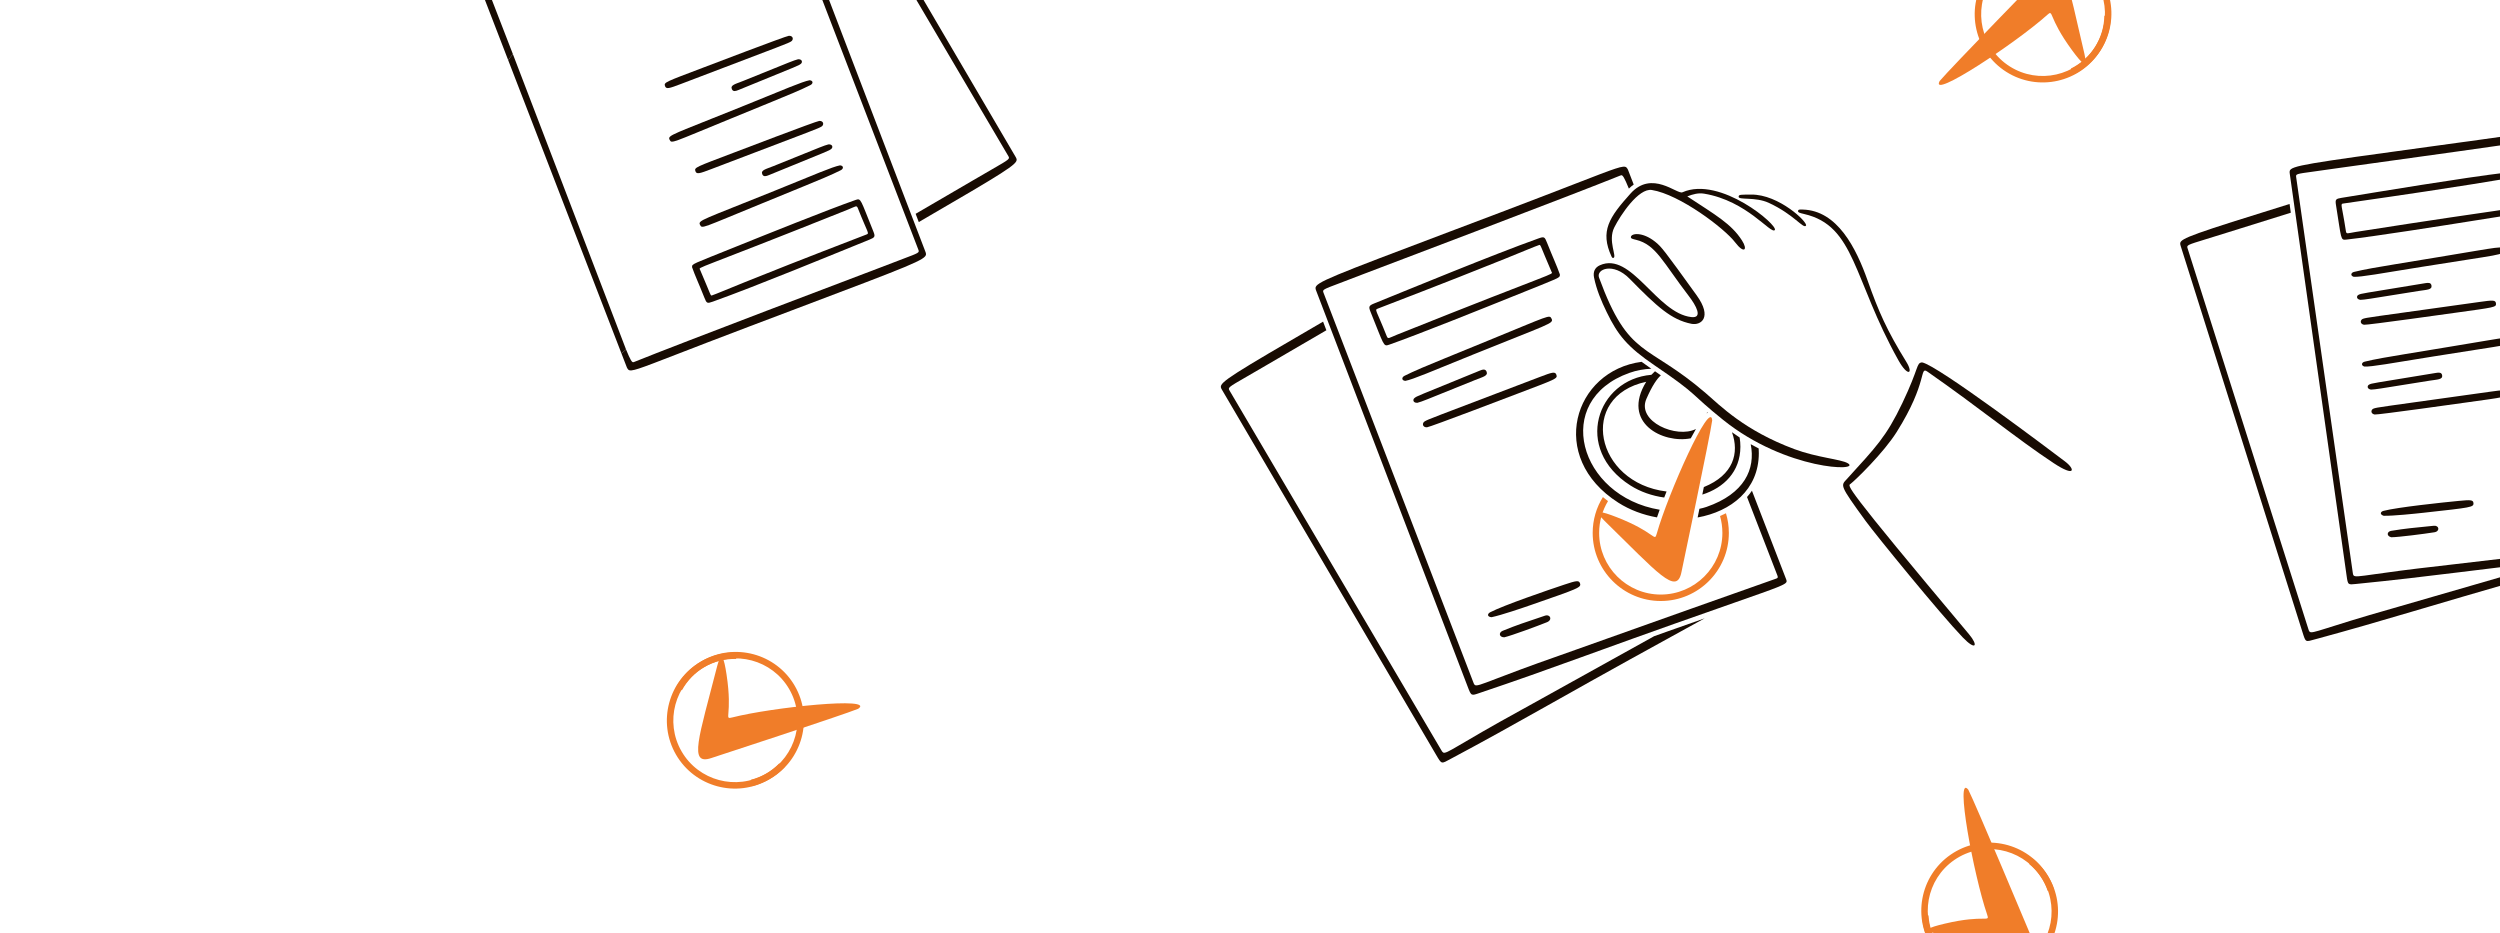 <svg width="600" height="224" viewBox="0 0 600 224" fill="none" xmlns="http://www.w3.org/2000/svg">
<g clip-path="url(#clip0_524_976)">
<path fill-rule="evenodd" clip-rule="evenodd" d="M317.538 77.194C295.697 89.893 292.801 91.675 293.01 92.948C293.043 93.149 293.153 93.337 293.278 93.554L344.584 181.016C345.331 182.284 345.643 182.873 346.075 182.982C346.507 183.089 347.059 182.718 348.284 182.066C355.698 178.121 363.04 174.042 370.356 169.918C387.009 160.532 397.694 154.671 404.505 150.933C406.301 149.948 407.828 149.11 409.124 148.395C406.516 149.31 403.591 150.34 400.314 151.503C400.312 151.505 400.241 151.53 400.106 151.578C399.672 151.734 398.583 152.123 396.989 152.691C385.604 159.005 371.718 166.718 367.019 169.328C365.965 169.912 365.373 170.242 365.375 170.24C349.426 178.984 347.2 181.064 346.36 180.606C346.193 180.515 346.081 180.324 345.926 180.064C345.907 180.031 295.066 93.694 295.082 93.72C294.665 93.015 294.803 92.936 299.096 90.464C300.325 89.756 301.896 88.852 303.891 87.68C303.905 87.672 310.036 84.104 318.329 79.262L317.538 77.194Z" fill="#180B02"/>
<path d="M374.374 65.875C374.363 66.775 374.634 66.474 363.271 71.064C356.558 73.776 340.216 80.343 333.38 82.734C331.98 83.225 332.217 82.966 328.925 74.836C328.404 73.551 328.545 73.337 329.866 72.802C338.708 69.221 357.982 61.251 369.158 57.248C370.624 56.724 370.717 56.812 371.289 58.254C372.769 61.975 373.623 63.731 374.374 65.875ZM369.388 58.805C366.706 59.747 362.977 61.641 330.72 74.049C329.816 74.397 330.256 74.198 332.803 80.648C333.138 81.496 333.317 81.112 335.246 80.34C374.359 64.695 372.709 66.018 372.374 65.243C369.563 58.725 369.784 58.667 369.387 58.806L369.388 58.805Z" fill="#180B02"/>
<path d="M337.285 91.41C336.325 91.333 336.372 90.533 337.096 90.188C340.295 88.663 338.49 89.37 356.964 81.82C372.072 75.645 371.835 75.459 372.372 76.482C372.99 77.659 371.778 77.714 353.495 85.114C343.467 89.172 339.159 91.056 337.285 91.41Z" fill="#180B02"/>
<path d="M342.474 102.553C341.335 102.594 341.242 101.497 341.97 101.104C343.005 100.548 341.969 100.962 369.476 90.5C372.518 89.344 373.246 89.087 373.542 89.969C373.85 90.886 373.434 90.975 364.09 94.524C363.459 94.764 343.15 102.529 342.475 102.553H342.474Z" fill="#180B02"/>
<path d="M357.97 148.131C356.902 148.047 356.916 147.327 357.642 146.945C360.817 145.28 371.723 141.543 375.412 140.318C378.312 139.354 378.943 139.221 379.199 139.994C379.537 141.02 378.906 141.202 367.609 145.136C365.318 145.934 360.346 147.633 357.971 148.13L357.97 148.131Z" fill="#180B02"/>
<path d="M340.183 96.669C339.131 96.739 338.983 95.9 339.494 95.516C340.166 95.012 339.473 95.359 355.135 88.956C355.807 88.681 356.477 88.464 356.779 89.193C357.202 90.217 355.871 90.458 354.01 91.209C340.229 96.771 341.905 96.137 340.183 96.669Z" fill="#180B02"/>
<path d="M361.014 152.956C359.723 152.922 359.656 151.795 360.64 151.394C364.153 149.961 365.724 149.477 370.778 147.767C372.076 147.328 372.666 148.767 371.275 149.329C369 150.248 362.758 152.555 361.014 152.956Z" fill="#180B02"/>
<path fill-rule="evenodd" clip-rule="evenodd" d="M384.695 119.299C383.141 121.799 382.243 124.747 382.243 127.901C382.243 136.913 389.575 144.242 398.584 144.242C407.595 144.242 414.924 136.913 414.924 127.901C414.924 126.261 414.682 124.676 414.23 123.182C413.773 123.419 413.3 123.64 412.808 123.847C413.177 125.136 413.373 126.497 413.373 127.903C413.373 136.06 406.74 142.693 398.584 142.693C390.428 142.693 383.794 136.06 383.794 127.903C383.794 125.112 384.571 122.499 385.921 120.269C385.5 119.957 385.092 119.633 384.695 119.299Z" fill="#F07D29"/>
<path fill-rule="evenodd" clip-rule="evenodd" d="M428.678 139.032L420.466 117.771C420.108 118.294 419.714 118.799 419.287 119.284C421.538 125.116 423.964 131.386 426.577 138.127C426.767 138.618 426.679 138.738 426.21 138.893C424.515 139.453 389.695 151.84 378.113 155.961L378.106 155.963L378.1 155.965C375.783 156.789 374.399 157.281 374.403 157.28C366.712 159.969 361.955 161.793 358.98 162.934C355.315 164.34 354.353 164.709 353.939 164.382C353.792 164.266 353.714 164.062 353.609 163.784L353.605 163.775C353.592 163.739 317.627 70.221 317.638 70.25C317.356 69.525 317.491 69.475 321.475 67.976C322.888 67.444 324.785 66.73 327.32 65.739L327.534 65.658C331.103 64.306 378.276 46.432 388.802 42.158C388.825 42.148 388.846 42.139 388.867 42.13C388.959 42.092 389.04 42.057 389.123 42.054C389.455 42.04 389.808 42.53 390.929 45.266C391.31 44.888 391.697 44.565 392.088 44.291L390.72 40.748L390.702 40.715C390.584 40.49 390.486 40.306 390.339 40.181C389.66 39.605 387.921 40.279 378.181 44.053C373.916 45.705 368.118 47.952 360.204 50.949C355.778 52.624 351.787 54.133 348.188 55.493C319.371 66.386 315.728 67.763 315.725 69.149C315.724 69.35 315.8 69.55 315.886 69.78L315.89 69.79L352.127 164.496C352.172 164.613 352.214 164.724 352.254 164.829C352.692 165.973 352.9 166.517 353.274 166.68C353.613 166.828 354.087 166.664 354.99 166.351C355.176 166.287 355.38 166.216 355.605 166.141C363.566 163.469 371.478 160.65 379.375 157.784C397.396 151.241 408.912 147.21 416.244 144.645C426.958 140.894 428.729 140.275 428.788 139.521C428.8 139.372 428.744 139.217 428.678 139.032Z" fill="#180B02"/>
<path fill-rule="evenodd" clip-rule="evenodd" d="M388.383 120.633C371.242 109.714 377.7 88.958 393.984 86.836C394.698 87.37 395.472 87.92 396.314 88.496C394.552 88.561 392.792 88.877 391.073 89.487C372.386 96.113 378.915 119.122 398.32 122.336C398.093 122.97 397.879 123.585 397.678 124.177C394.379 123.59 391.175 122.412 388.383 120.633ZM407.433 124.194C415.464 122.744 422.081 117.566 422.118 108.806C422.121 108.412 422.108 108.018 422.081 107.628C421.417 107.291 420.782 106.952 420.171 106.609C421.364 112.578 418.674 118.494 409.556 121.658C409.02 121.844 408.449 121.992 407.86 122.11C407.717 122.81 407.574 123.506 407.433 124.194ZM408.555 118.704C413.731 117.062 417.671 113.214 417.697 107.236C417.7 106.478 417.637 105.73 417.512 104.996C416.877 104.581 416.267 104.161 415.671 103.733C417.471 108.736 416.046 114 408.92 116.898C408.799 117.497 408.677 118.099 408.555 118.704ZM405.785 105.194C399.174 106.527 389.008 101.525 395.092 91.628C378.665 95.116 382.768 115.886 399.977 117.961C399.783 118.448 399.595 118.931 399.412 119.407C396.529 119.01 393.704 118.043 391.277 116.497C377.534 107.743 383.221 91.064 396.331 89.954C396.614 89.647 396.906 89.366 397.202 89.103C397.682 89.434 398.149 89.76 398.603 90.083C397.711 90.882 396.567 92.453 395.135 95.732C392.747 101.195 402.412 105.319 407.027 102.956C406.617 103.661 406.202 104.41 405.785 105.194ZM409.841 99.064C409.792 99.022 409.742 98.979 409.692 98.937C409.671 99.025 409.648 99.112 409.625 99.199C409.697 99.148 409.769 99.103 409.841 99.064Z" fill="#180B02"/>
<path d="M413.568 100.785C405.288 94.14 407.918 95.024 397.174 87.739C390.534 83.237 388.292 80.427 385.608 74.914C384.314 72.255 383.157 69.516 382.566 66.583C382.302 65.271 382.745 64.216 383.953 63.669C391.522 60.244 397.584 75.19 405.932 76.101C408.774 76.411 407.044 73.308 405.332 71.074C399.062 62.896 397.442 58.729 392.659 57.556C391.855 57.359 391.376 57.275 391.413 56.884C391.5 55.976 394.178 55.59 397.223 58.008C398.743 59.216 399.305 59.929 407.202 70.884C411.068 76.248 408.183 78.162 405.943 77.713C401.093 76.74 397.726 73.64 391.102 66.894C387.146 62.863 383.023 64.603 383.765 66.619C390.97 86.233 395.144 82.101 409.353 94.334C412.862 97.356 418.659 103.322 430.648 107.79C436.163 109.846 441.814 110.201 443.463 111.174C446.915 113.212 428.744 112.964 413.568 100.785Z" fill="#180B02"/>
<path d="M461.283 86.973C464.989 87.594 492.582 108.475 495.586 110.734C498.083 112.611 498.152 114.629 492.889 111.156C484.135 105.381 475.185 97.974 462.623 89.22C460.569 87.788 462.83 91.573 455.188 103.706C452.049 108.689 445.303 115.242 444.138 116.123C443.44 116.65 441.93 115.723 472.578 152.237C474.833 154.925 474.264 156.312 471.012 152.929C465.625 147.323 450.153 128.331 447.783 125.075C441.354 116.245 441.79 116.579 443.261 114.956C450.2 107.304 452.662 104.925 456.574 96.715C460.686 88.089 459.856 87.144 461.283 86.973Z" fill="#180B02"/>
<path d="M404.951 47.138C411.736 51.615 415.48 53.675 418.068 57.697C419.566 60.025 418.56 60.965 416.446 58.182C413.881 54.804 403.124 46.67 396.446 45.598C393.242 45.084 388.889 51.676 387.432 54.576C385.804 57.82 388.183 61.717 387.198 61.899C386.948 61.944 386.851 61.749 386.765 61.562C383.959 55.469 386.195 52.163 391.333 46.442C396.471 40.721 402.498 46.72 403.785 46.15C412.844 42.133 426.911 54.165 425.948 55.219C424.985 56.272 419.283 48.188 408.999 46.482C407.612 46.252 406.336 46.591 404.951 47.135V47.138Z" fill="#180B02"/>
<path d="M432.645 50.294C440.961 50.498 445.47 59.519 448.241 67.361C450.868 74.796 452.837 79.273 457.531 86.87C459.286 89.71 457.885 90.527 455.614 86.46C444.65 66.821 445.271 54.188 432.992 51.361C431.781 51.082 431.519 50.965 431.533 50.651C431.552 50.214 432.083 50.28 432.645 50.294Z" fill="#180B02"/>
<path d="M420.264 46.699C426.944 46.604 433.987 53.417 433.436 54.154C432.796 55.012 430.59 51.484 424.498 48.679C421.268 47.192 417.271 48.072 417.271 47.22C417.271 46.633 417.88 46.733 420.264 46.699Z" fill="#180B02"/>
<path d="M410.931 100.878C410.424 104.697 403.564 137.228 403.558 137.264C402.414 143.1 397.796 137.419 385.073 124.991C382.192 122.177 384.266 122.657 388.015 124.123C397.389 127.789 397.024 130.205 397.624 128.066C400.297 118.55 410.541 95.642 410.931 100.878Z" fill="#F07D29"/>
<path fill-rule="evenodd" clip-rule="evenodd" d="M220.509 53.295C241.418 41.137 244.19 39.431 243.99 38.212C243.959 38.02 243.853 37.839 243.733 37.632L194.616 -46.101C193.9 -47.314 193.601 -47.878 193.188 -47.982C192.774 -48.085 192.246 -47.731 191.073 -47.106C183.976 -43.329 176.947 -39.424 169.943 -35.476C154 -26.491 143.77 -20.879 137.249 -17.3C135.53 -16.357 134.068 -15.555 132.828 -14.87C135.324 -15.747 138.124 -16.733 141.261 -17.846C141.264 -17.848 141.331 -17.872 141.461 -17.918C141.876 -18.067 142.919 -18.44 144.445 -18.984C155.345 -25.029 168.639 -32.412 173.137 -34.911C174.146 -35.471 174.713 -35.786 174.71 -35.784C189.979 -44.155 192.111 -46.147 192.916 -45.708C193.075 -45.621 193.183 -45.438 193.33 -45.19C193.349 -45.157 242.022 37.498 242.007 37.473C242.406 38.148 242.274 38.224 238.164 40.591C236.987 41.268 235.484 42.134 233.573 43.255C233.56 43.263 227.691 46.679 219.751 51.315L220.509 53.295Z" fill="#180B02"/>
<path d="M166.095 64.13C166.106 63.269 165.847 63.557 176.725 59.163C183.151 56.567 198.797 50.279 205.341 47.99C206.682 47.521 206.455 47.769 209.607 55.552C210.105 56.782 209.97 56.987 208.706 57.499C200.241 60.928 181.788 68.558 171.089 72.389C169.685 72.892 169.597 72.808 169.048 71.427C167.632 67.864 166.814 66.184 166.095 64.13ZM170.868 70.899C173.437 69.997 177.007 68.185 207.888 56.305C208.753 55.972 208.332 56.163 205.894 49.988C205.573 49.175 205.402 49.544 203.555 50.283C166.11 65.261 167.69 63.994 168.01 64.736C170.701 70.976 170.49 71.032 170.869 70.898L170.868 70.899Z" fill="#180B02"/>
<path d="M201.604 39.684C202.523 39.758 202.478 40.524 201.784 40.855C198.722 42.315 200.45 41.637 182.763 48.866C168.299 54.778 168.526 54.956 168.012 53.976C167.421 52.849 168.581 52.796 186.085 45.712C195.685 41.827 199.809 40.023 201.604 39.684Z" fill="#180B02"/>
<path d="M196.637 29.017C197.728 28.977 197.816 30.028 197.119 30.404C196.128 30.936 197.12 30.54 170.786 40.555C167.874 41.663 167.176 41.908 166.893 41.064C166.599 40.186 166.996 40.101 175.942 36.703C176.547 36.473 195.99 29.039 196.636 29.017L196.637 29.017Z" fill="#180B02"/>
<path d="M198.83 34.65C199.837 34.582 199.979 35.386 199.49 35.753C198.847 36.236 199.509 35.904 184.516 42.034C183.873 42.297 183.231 42.505 182.941 41.807C182.537 40.827 183.811 40.596 185.593 39.877C198.786 34.552 197.182 35.159 198.83 34.65Z" fill="#180B02"/>
<path d="M194.305 19.257C195.224 19.331 195.179 20.097 194.485 20.428C191.423 21.888 193.151 21.211 175.465 28.439C161.001 34.351 161.227 34.529 160.713 33.55C160.122 32.423 161.283 32.37 178.786 25.285C188.386 21.4 192.51 19.597 194.305 19.257Z" fill="#180B02"/>
<path d="M189.338 8.59C190.429 8.55 190.517 9.601 189.82 9.977C188.829 10.51 189.821 10.113 163.487 20.129C160.575 21.236 159.878 21.481 159.595 20.637C159.3 19.759 159.698 19.674 168.643 16.276C169.248 16.047 188.691 8.613 189.337 8.59L189.338 8.59Z" fill="#180B02"/>
<path d="M191.531 14.223C192.538 14.156 192.68 14.959 192.191 15.326C191.548 15.809 192.211 15.477 177.217 21.607C176.574 21.87 175.932 22.078 175.643 21.38C175.238 20.4 176.513 20.169 178.294 19.45C191.487 14.125 189.883 14.732 191.531 14.223Z" fill="#180B02"/>
<path fill-rule="evenodd" clip-rule="evenodd" d="M114.107 -5.907L121.968 14.447C122.312 13.947 122.689 13.463 123.097 12.999C120.942 7.415 118.62 1.413 116.118 -5.04C115.936 -5.511 116.021 -5.625 116.47 -5.774C118.092 -6.31 151.428 -18.169 162.516 -22.114L162.523 -22.116L162.529 -22.118C164.747 -22.907 166.071 -23.378 166.068 -23.377C173.431 -25.951 177.985 -27.698 180.833 -28.79C184.342 -30.136 185.263 -30.489 185.659 -30.176C185.8 -30.065 185.874 -29.869 185.975 -29.604L185.979 -29.595C185.991 -29.56 220.423 59.971 220.412 59.942C220.682 60.636 220.554 60.684 216.739 62.12C215.386 62.629 213.57 63.312 211.143 64.261L210.938 64.338C207.521 65.633 162.36 82.745 152.282 86.837C152.261 86.846 152.24 86.854 152.22 86.863C152.133 86.9 152.055 86.933 151.976 86.936C151.658 86.949 151.32 86.481 150.246 83.861C149.881 84.223 149.511 84.532 149.137 84.795L150.447 88.186L150.464 88.219C150.577 88.433 150.67 88.61 150.812 88.73C151.461 89.281 153.126 88.636 162.451 85.022C166.533 83.441 172.084 81.29 179.662 78.421C183.899 76.817 187.72 75.372 191.165 74.07C218.753 63.642 222.241 62.323 222.244 60.996C222.245 60.804 222.172 60.612 222.089 60.392L222.086 60.383L187.394 -30.285C187.351 -30.397 187.311 -30.503 187.272 -30.604C186.853 -31.7 186.653 -32.22 186.295 -32.376C185.972 -32.517 185.518 -32.36 184.653 -32.061C184.475 -31.999 184.28 -31.932 184.064 -31.86C176.442 -29.302 168.868 -26.603 161.308 -23.859C144.056 -17.596 133.03 -13.736 126.011 -11.28C115.753 -7.69 114.058 -7.096 114.002 -6.375C113.99 -6.233 114.043 -6.084 114.107 -5.907Z" fill="#180B02"/>
<path d="M123.097 12.999C122.689 13.463 122.312 13.947 121.968 14.447L149.137 84.795C149.511 84.532 149.881 84.223 150.246 83.861L123.097 12.999Z" fill="#180B02"/>
<path fill-rule="evenodd" clip-rule="evenodd" d="M549.5 48.952C526.405 56.137 523.322 57.182 523.245 58.415C523.233 58.61 523.295 58.809 523.366 59.038L552.564 151.619C552.991 152.961 553.156 153.578 553.536 153.771C553.916 153.964 554.51 153.736 555.793 153.389C563.554 151.29 571.277 149.052 578.986 146.766C596.531 141.564 607.755 138.376 614.91 136.343C616.796 135.808 618.401 135.352 619.762 134.961C617.134 135.258 614.184 135.595 610.877 135.98C610.875 135.981 610.804 135.989 610.666 136.006C610.229 136.058 609.129 136.189 607.521 136.379C595.547 139.839 580.94 144.071 575.998 145.503C574.889 145.823 574.267 146.004 574.269 146.003C557.518 150.756 554.995 152.222 554.309 151.615C554.173 151.495 554.109 151.292 554.02 151.017C554.009 150.981 525.005 59.55 525.013 59.578C524.775 58.831 524.921 58.787 529.455 57.396C530.754 56.998 532.412 56.49 534.525 55.823C534.539 55.818 541.023 53.798 549.796 51.051L549.5 48.952Z" fill="#180B02"/>
<path d="M604.96 50.529C604.758 51.367 605.075 51.143 593.49 53C586.646 54.097 569.992 56.735 563.102 57.506C561.691 57.665 561.967 57.474 560.632 49.183C560.42 47.873 560.598 47.704 561.944 47.487C570.961 46.033 590.651 42.712 601.935 41.364C603.415 41.187 603.483 41.289 603.709 42.758C604.295 46.547 604.717 48.367 604.96 50.529ZM601.817 42.866C599.113 43.172 595.228 44.143 562.475 48.833C561.557 48.964 562.01 48.872 563.009 55.435C563.14 56.299 563.39 55.978 565.355 55.67C605.198 49.424 603.376 50.306 603.229 49.511C601.998 42.828 602.216 42.822 601.816 42.867L601.817 42.866Z" fill="#180B02"/>
<path d="M572.081 123.789C571.102 123.482 571.269 122.813 572.028 122.612C575.346 121.736 586.322 120.578 590.027 120.223C592.939 119.943 593.556 119.954 593.63 120.729C593.726 121.759 593.099 121.794 581.716 123.053C579.407 123.308 574.404 123.831 572.082 123.788L572.081 123.789Z" fill="#180B02"/>
<path d="M564.892 66.437C564.013 66.16 564.227 65.423 564.978 65.256C568.289 64.516 566.453 64.79 585.306 61.69C600.725 59.154 600.543 58.93 600.826 59.999C601.15 61.23 600.008 61.023 581.365 64.023C571.14 65.669 566.718 66.507 564.892 66.437Z" fill="#180B02"/>
<path d="M567.355 77.944C566.283 77.739 566.431 76.695 567.194 76.484C568.279 76.186 567.224 76.351 595.128 72.463C598.214 72.034 598.949 71.95 599.036 72.836C599.127 73.758 598.721 73.752 589.243 75.068C588.602 75.157 567.991 78.066 567.356 77.944L567.355 77.944Z" fill="#180B02"/>
<path d="M566.473 71.963C565.476 71.804 565.518 70.99 566.076 70.741C566.811 70.414 566.091 70.589 582.074 67.959C582.76 67.846 583.432 67.786 583.558 68.531C583.734 69.577 582.44 69.518 580.543 69.822C566.494 72.068 568.194 71.835 566.473 71.963Z" fill="#180B02"/>
<path d="M567.45 87.977C566.571 87.7 566.785 86.964 567.535 86.796C570.846 86.056 569.01 86.331 587.864 83.23C603.282 80.695 603.101 80.471 603.383 81.54C603.708 82.77 602.565 82.563 583.923 85.564C573.697 87.209 569.275 88.047 567.45 87.977Z" fill="#180B02"/>
<path d="M569.912 99.484C568.84 99.279 568.989 98.235 569.752 98.025C570.837 97.726 569.781 97.891 597.686 94.004C600.772 93.574 601.506 93.49 601.594 94.376C601.685 95.298 601.279 95.292 591.8 96.608C591.16 96.698 570.548 99.606 569.913 99.484L569.912 99.484Z" fill="#180B02"/>
<path d="M569.031 93.504C568.034 93.345 568.075 92.53 568.634 92.281C569.369 91.954 568.648 92.13 584.632 89.499C585.317 89.386 585.989 89.327 586.116 90.072C586.292 91.118 584.997 91.058 583.1 91.362C569.052 93.609 570.751 93.375 569.031 93.504Z" fill="#180B02"/>
<path d="M573.891 128.941C572.693 128.634 572.871 127.568 573.875 127.403C577.46 126.817 579.029 126.701 584.111 126.184C585.416 126.052 585.659 127.521 584.241 127.748C581.922 128.12 575.604 128.939 573.891 128.941Z" fill="#180B02"/>
<path fill-rule="evenodd" clip-rule="evenodd" d="M640.011 130.4L636.889 108.805C636.443 109.216 635.968 109.604 635.466 109.965C636.321 115.889 637.246 122.257 638.244 129.106C638.317 129.606 638.209 129.698 637.738 129.743C636.037 129.904 600.895 134.026 589.207 135.398L589.2 135.399L589.194 135.399C586.855 135.673 585.459 135.837 585.463 135.837C577.711 136.704 572.882 137.39 569.862 137.819C566.141 138.348 565.164 138.487 564.848 138.094C564.736 137.954 564.707 137.746 564.668 137.465L564.666 137.455C564.662 137.419 551.073 42.463 551.077 42.493C550.969 41.757 551.105 41.738 555.144 41.19C556.576 40.996 558.499 40.735 561.076 40.352L561.293 40.321C564.913 39.822 612.754 33.217 623.49 31.477C623.513 31.473 623.535 31.469 623.557 31.465C623.65 31.449 623.734 31.434 623.811 31.448C624.125 31.507 624.349 32.039 624.812 34.832C625.248 34.561 625.678 34.342 626.101 34.169L625.581 30.571L625.572 30.536C625.509 30.301 625.457 30.108 625.346 29.96C624.836 29.277 623.069 29.535 613.173 30.977C608.841 31.608 602.95 32.466 594.923 33.572C590.435 34.191 586.388 34.746 582.739 35.247C553.52 39.257 549.826 39.764 549.527 41.057C549.483 41.244 549.511 41.447 549.543 41.68L549.544 41.691L563.133 137.813C563.149 137.931 563.165 138.044 563.181 138.151C563.345 139.312 563.423 139.864 563.737 140.096C564.021 140.306 564.499 140.254 565.408 140.155C565.595 140.135 565.801 140.113 566.027 140.091C574.028 139.298 582.013 138.357 589.995 137.369C608.21 135.112 619.819 133.81 627.209 132.982C638.009 131.77 639.794 131.57 640.009 130.88C640.052 130.744 640.034 130.587 640.011 130.4Z" fill="#180B02"/>
<path d="M635.466 109.965C635.968 109.604 636.443 109.216 636.889 108.805L626.101 34.169C625.678 34.342 625.248 34.561 624.812 34.832L635.466 109.965Z" fill="#180B02"/>
<path fill-rule="evenodd" clip-rule="evenodd" d="M176.888 156.599C173.946 156.504 170.944 157.2 168.213 158.777C160.408 163.283 157.727 173.297 162.232 181.099C166.737 188.903 176.749 191.586 184.553 187.08C185.974 186.26 187.225 185.258 188.293 184.119C187.86 183.842 187.431 183.542 187.006 183.22C186.074 184.184 184.994 185.035 183.776 185.738C176.712 189.816 167.651 187.388 163.573 180.324C159.495 173.261 161.923 164.2 168.986 160.121C171.404 158.726 174.055 158.092 176.661 158.146C176.721 157.626 176.797 157.11 176.888 156.599Z" fill="#F07D29"/>
<path fill-rule="evenodd" clip-rule="evenodd" d="M162.215 165.071C163.603 162.475 165.707 160.224 168.439 158.647C176.243 154.141 186.256 156.826 190.76 164.628C195.266 172.432 192.584 182.444 184.779 186.949C183.359 187.769 181.865 188.352 180.345 188.708C180.322 188.194 180.277 187.673 180.21 187.144C181.511 186.818 182.788 186.308 184.006 185.605C191.069 181.527 193.497 172.466 189.419 165.402C185.341 158.339 176.28 155.911 169.216 159.989C166.799 161.384 164.925 163.364 163.668 165.648C163.187 165.44 162.702 165.247 162.215 165.071Z" fill="#F07D29"/>
<path d="M205.959 170.11C202.398 171.581 170.796 181.905 170.762 181.917C165.135 183.846 167.746 177.005 172.147 159.773C173.144 155.871 173.766 157.907 174.371 161.887C175.882 171.837 173.608 172.73 175.76 172.18C185.338 169.737 210.298 167.155 205.959 170.11Z" fill="#F07D29"/>
<path fill-rule="evenodd" clip-rule="evenodd" d="M497.533 17.928C500.184 16.648 502.52 14.639 504.208 11.974C509.03 4.361 506.758 -5.754 499.148 -10.575C491.536 -15.397 481.422 -13.128 476.6 -5.515C475.722 -4.13 475.079 -2.661 474.661 -1.157C475.173 -1.113 475.692 -1.046 476.218 -0.958C476.596 -2.244 477.159 -3.499 477.911 -4.687C482.276 -11.577 491.429 -13.631 498.319 -9.266C505.209 -4.901 507.263 4.252 502.899 11.142C501.405 13.5 499.35 15.291 497.017 16.453C497.205 16.942 497.377 17.434 497.533 17.928Z" fill="#F07D29"/>
<path fill-rule="evenodd" clip-rule="evenodd" d="M506.601 3.616C506.575 6.559 505.757 9.53 504.069 12.194C499.246 19.807 489.13 22.075 481.52 17.254C473.908 12.431 471.638 2.318 476.461 -5.295C477.338 -6.68 478.391 -7.889 479.573 -8.91C479.832 -8.465 480.114 -8.024 480.418 -7.587C479.417 -6.695 478.523 -5.651 477.77 -4.463C473.405 2.427 475.459 11.581 482.349 15.945C489.239 20.31 498.393 18.256 502.757 11.366C504.251 9.008 504.993 6.385 505.046 3.779C505.568 3.74 506.087 3.686 506.601 3.616Z" fill="#F07D29"/>
<path d="M465.512 19.45C467.985 16.495 491.188 -7.315 491.212 -7.342C495.302 -11.66 496.163 -4.39 500.261 12.918C501.188 16.836 499.692 15.322 497.31 12.077C491.354 3.964 492.954 2.117 491.303 3.603C483.953 10.212 463.04 24.081 465.512 19.45Z" fill="#F07D29"/>
<path fill-rule="evenodd" clip-rule="evenodd" d="M461.279 219.595C461.422 222.535 462.359 225.471 464.152 228.066C469.275 235.479 479.474 237.34 486.885 232.219C494.298 227.096 496.161 216.9 491.038 209.486C490.106 208.137 489.005 206.971 487.784 205.998C487.543 206.453 487.279 206.905 486.992 207.354C488.028 208.205 488.964 209.213 489.763 210.37C494.4 217.08 492.714 226.308 486.004 230.945C479.294 235.582 470.066 233.896 465.429 227.186C463.842 224.89 462.996 222.298 462.838 219.696C462.315 219.678 461.795 219.644 461.279 219.595Z" fill="#F07D29"/>
<path fill-rule="evenodd" clip-rule="evenodd" d="M470.911 233.534C468.211 232.36 465.797 230.446 464.003 227.851C458.88 220.437 460.746 210.239 468.157 205.118C475.57 199.995 485.766 201.858 490.889 209.271C491.822 210.621 492.523 212.062 493.001 213.549C492.491 213.613 491.975 213.7 491.453 213.81C491.024 212.54 490.412 211.308 489.612 210.151C484.975 203.441 475.747 201.755 469.037 206.392C462.327 211.029 460.641 220.258 465.278 226.967C466.865 229.264 468.99 230.971 471.368 232.039C471.199 232.535 471.047 233.034 470.911 233.534Z" fill="#F07D29"/>
<path d="M472.391 189.525C474.145 192.956 486.995 223.617 487.01 223.65C489.388 229.102 482.359 227.054 464.826 224.063C460.857 223.386 462.835 222.601 466.753 221.676C476.548 219.363 477.623 221.558 476.9 219.457C473.689 210.109 469.093 185.439 472.391 189.525Z" fill="#F07D29"/>
</g>
<defs>
<clipPath id="clip0_524_976">
<rect width="600" height="224" fill="white"/>
</clipPath>
</defs>
</svg>
